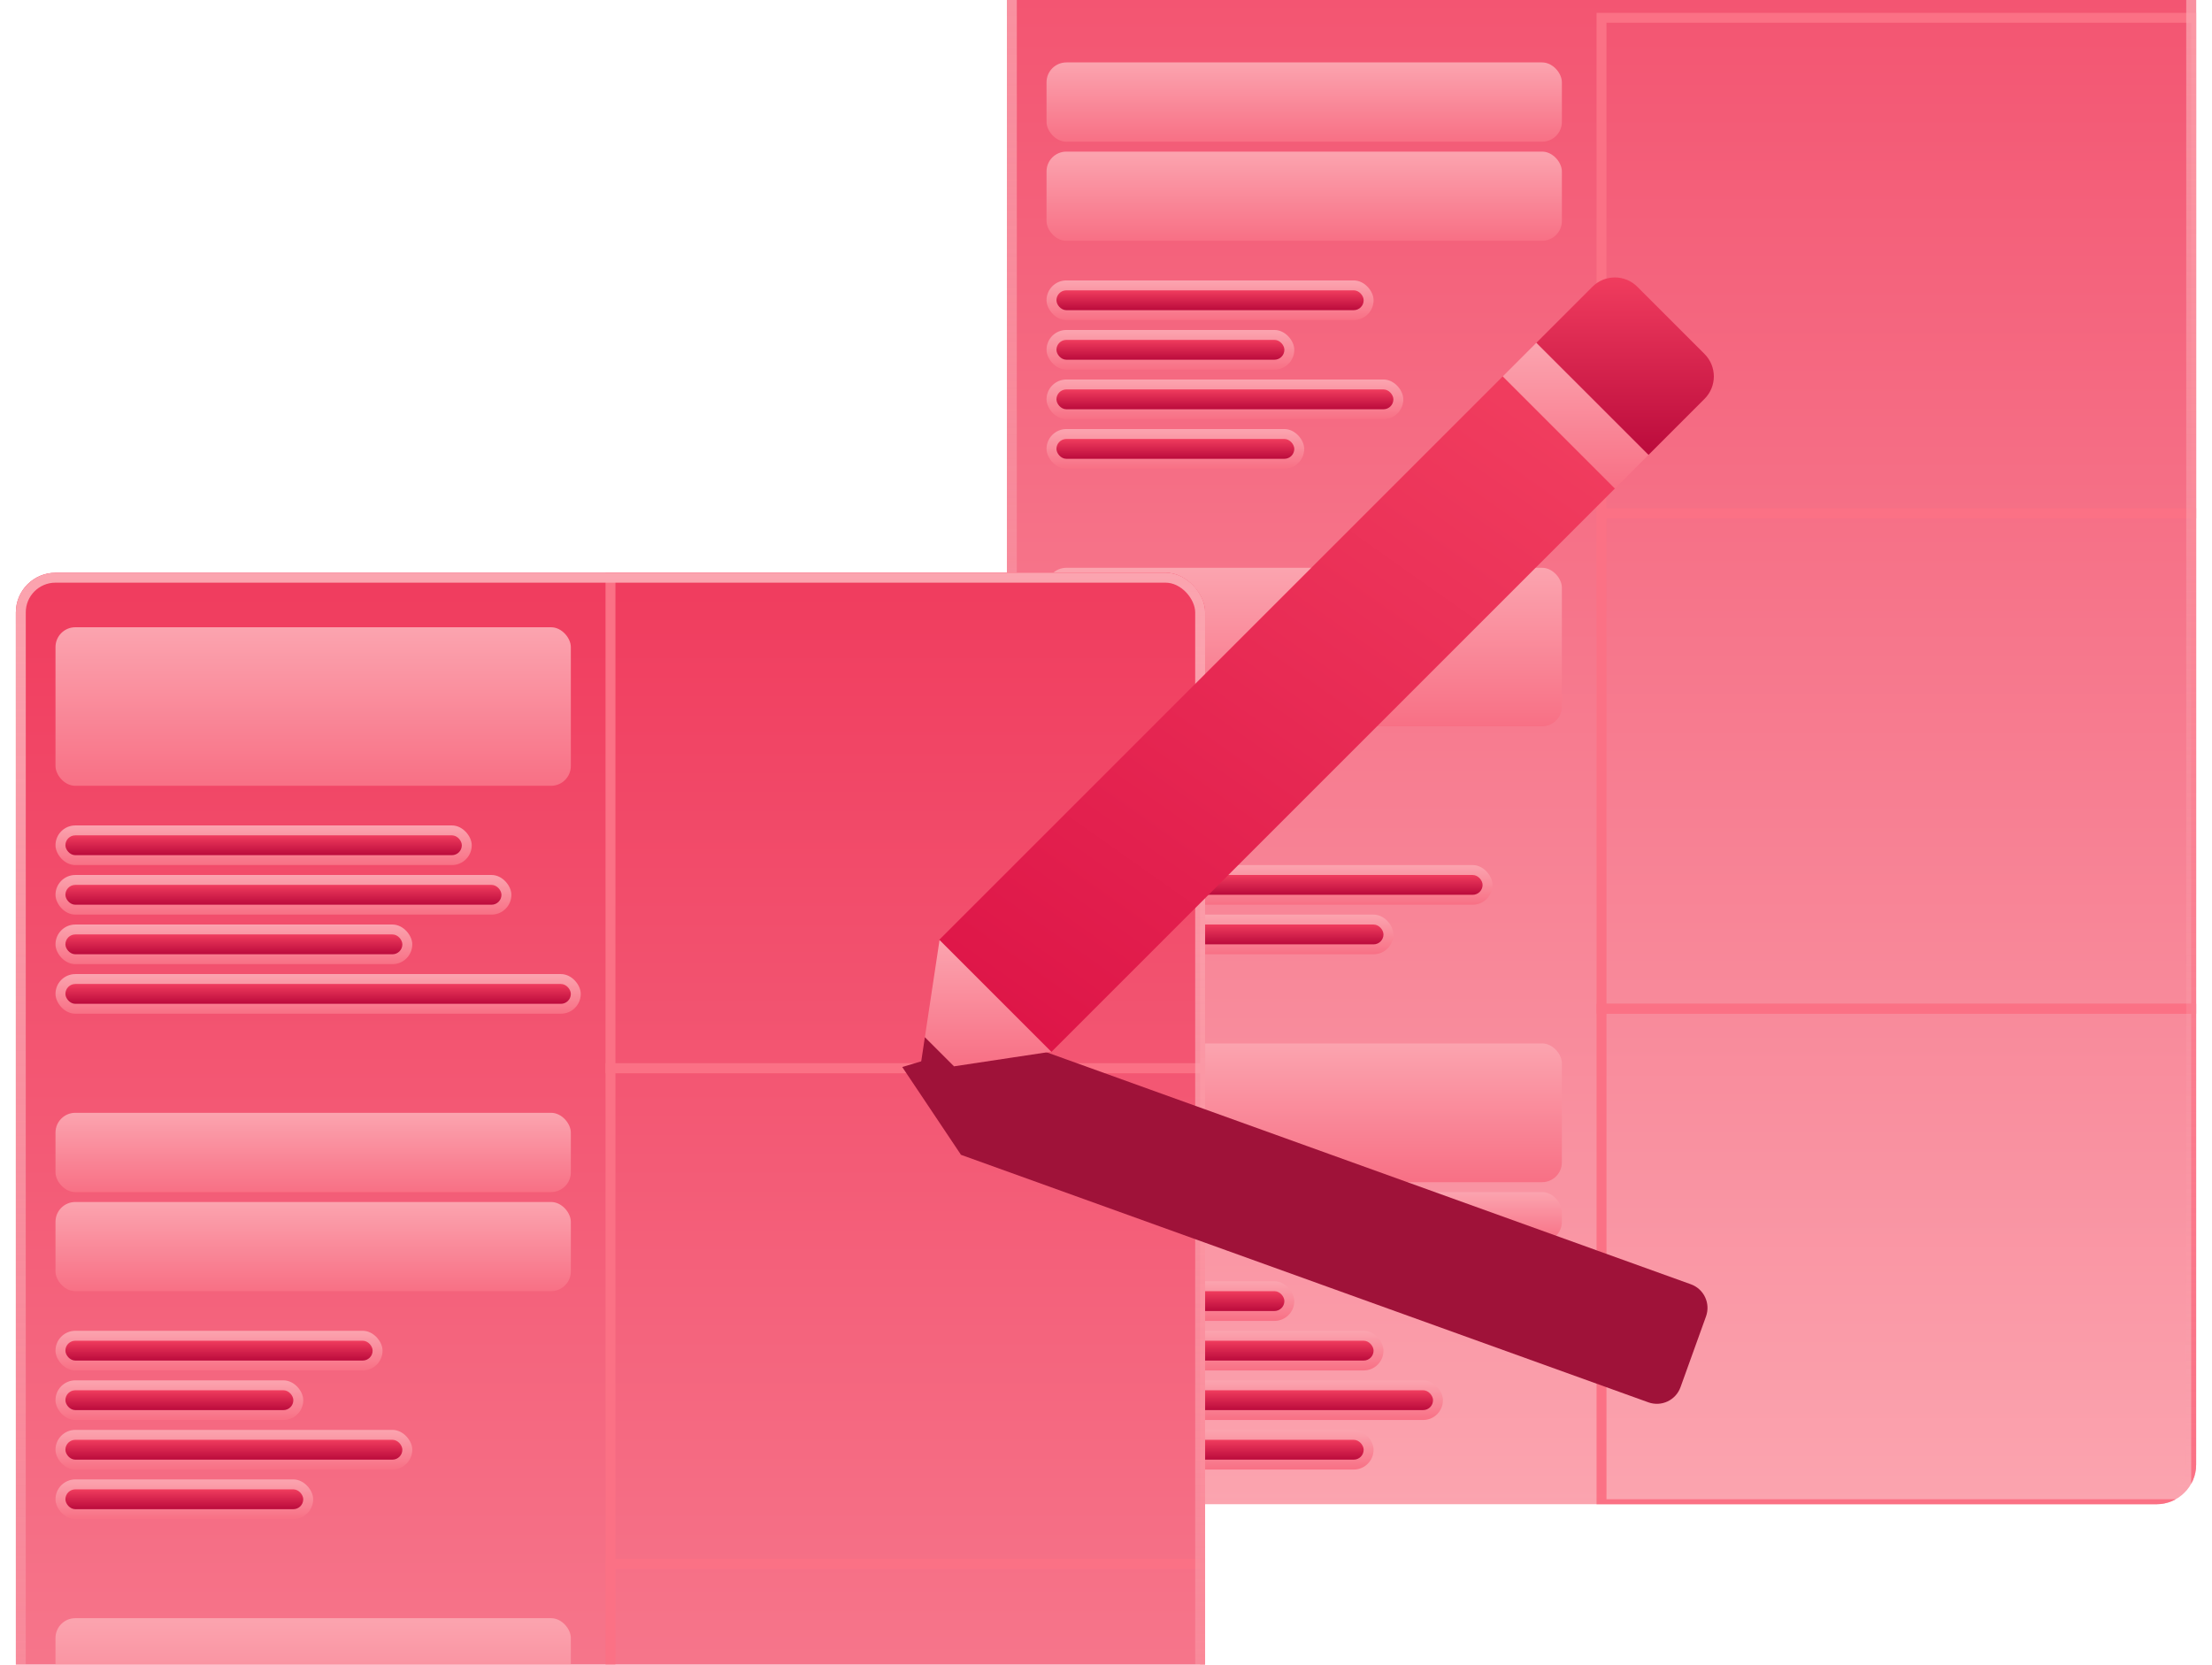 <svg width="279" height="210" viewBox="0 0 279 210" fill="none" xmlns="http://www.w3.org/2000/svg">
<g clip-path="url(#clip0_1233_3038)">
<g filter="url(#filter0_d_1233_3038)">
<g clip-path="url(#clip1_1233_3038)">
<rect x="127" y="-75.25" width="150" height="250" rx="5" fill="url(#paint0_linear_1233_3038)"/>
<rect x="132" y="-7.125" width="65" height="10" rx="2.5" fill="url(#paint1_linear_1233_3038)"/>
<rect x="132" y="4.125" width="65" height="11.25" rx="2.5" fill="url(#paint2_linear_1233_3038)"/>
<rect x="132" y="20.375" width="41.25" height="5" rx="2.5" fill="url(#paint3_linear_1233_3038)"/>
<rect x="133.25" y="21.625" width="38.75" height="2.5" rx="1.25" fill="url(#paint4_linear_1233_3038)"/>
<rect x="132" y="26.625" width="31.25" height="5" rx="2.5" fill="url(#paint5_linear_1233_3038)"/>
<rect x="133.25" y="27.875" width="28.75" height="2.5" rx="1.25" fill="url(#paint6_linear_1233_3038)"/>
<rect x="132" y="32.875" width="45" height="5" rx="2.5" fill="url(#paint7_linear_1233_3038)"/>
<rect x="133.25" y="34.125" width="42.5" height="2.5" rx="1.25" fill="url(#paint8_linear_1233_3038)"/>
<rect x="132" y="39.125" width="32.5" height="5" rx="2.5" fill="url(#paint9_linear_1233_3038)"/>
<rect x="133.25" y="40.375" width="30" height="2.5" rx="1.25" fill="url(#paint10_linear_1233_3038)"/>
<rect x="202" y="-12.75" width="75" height="62.5" stroke="#FB7185" stroke-width="1.25"/>
<rect x="132" y="56.625" width="65" height="20" rx="2.5" fill="url(#paint11_linear_1233_3038)"/>
<rect x="132" y="81.625" width="21.25" height="5" rx="2.5" fill="url(#paint12_linear_1233_3038)"/>
<rect x="133.25" y="82.875" width="18.75" height="2.5" rx="1.25" fill="url(#paint13_linear_1233_3038)"/>
<rect x="132" y="87.875" width="25" height="5" rx="2.5" fill="url(#paint14_linear_1233_3038)"/>
<rect x="133.25" y="89.125" width="22.5" height="2.5" rx="1.25" fill="url(#paint15_linear_1233_3038)"/>
<rect x="132" y="94.125" width="56.25" height="5" rx="2.5" fill="url(#paint16_linear_1233_3038)"/>
<rect x="133.25" y="95.375" width="53.75" height="2.5" rx="1.25" fill="url(#paint17_linear_1233_3038)"/>
<rect x="132" y="100.375" width="43.75" height="5" rx="2.5" fill="url(#paint18_linear_1233_3038)"/>
<rect x="133.25" y="101.625" width="41.25" height="2.5" rx="1.25" fill="url(#paint19_linear_1233_3038)"/>
<rect x="202" y="49.75" width="75" height="62.5" stroke="#FB7185" stroke-width="1.25"/>
<rect x="132" y="116.625" width="65" height="17.5" rx="2.5" fill="url(#paint20_linear_1233_3038)"/>
<rect x="132" y="135.375" width="65" height="6.25" rx="2.5" fill="url(#paint21_linear_1233_3038)"/>
<rect x="132" y="146.625" width="31.25" height="5" rx="2.5" fill="url(#paint22_linear_1233_3038)"/>
<rect x="133.25" y="147.875" width="28.75" height="2.5" rx="1.25" fill="url(#paint23_linear_1233_3038)"/>
<rect x="132" y="152.875" width="42.5" height="5" rx="2.5" fill="url(#paint24_linear_1233_3038)"/>
<rect x="133.25" y="154.125" width="40" height="2.5" rx="1.25" fill="url(#paint25_linear_1233_3038)"/>
<rect x="132" y="159.125" width="50" height="5" rx="2.5" fill="url(#paint26_linear_1233_3038)"/>
<rect x="133.25" y="160.375" width="47.5" height="2.5" rx="1.25" fill="url(#paint27_linear_1233_3038)"/>
<rect x="132" y="165.375" width="41.25" height="5" rx="2.5" fill="url(#paint28_linear_1233_3038)"/>
<rect x="133.25" y="166.625" width="38.75" height="2.5" rx="1.25" fill="url(#paint29_linear_1233_3038)"/>
<rect x="202" y="112.25" width="75" height="62.5" stroke="#FB7185" stroke-width="1.25"/>
</g>
<rect x="127.625" y="-74.625" width="148.75" height="248.75" rx="4.375" stroke="url(#paint30_linear_1233_3038)" stroke-width="1.25"/>
</g>
<g filter="url(#filter1_d_1233_3038)">
<g clip-path="url(#clip2_1233_3038)">
<rect x="2" y="57.25" width="150" height="250" rx="5" fill="url(#paint31_linear_1233_3038)"/>
<rect x="7" y="64.125" width="65" height="20" rx="2.5" fill="url(#paint32_linear_1233_3038)"/>
<rect x="7" y="89.125" width="52.5" height="5" rx="2.5" fill="url(#paint33_linear_1233_3038)"/>
<rect x="8.25" y="90.375" width="50" height="2.5" rx="1.25" fill="url(#paint34_linear_1233_3038)"/>
<rect x="7" y="95.375" width="57.5" height="5" rx="2.5" fill="url(#paint35_linear_1233_3038)"/>
<rect x="8.25" y="96.625" width="55" height="2.5" rx="1.25" fill="url(#paint36_linear_1233_3038)"/>
<rect x="7" y="101.625" width="45" height="5" rx="2.5" fill="url(#paint37_linear_1233_3038)"/>
<rect x="8.25" y="102.875" width="42.5" height="2.5" rx="1.25" fill="url(#paint38_linear_1233_3038)"/>
<rect x="7" y="107.875" width="66.25" height="5" rx="2.5" fill="url(#paint39_linear_1233_3038)"/>
<rect x="8.25" y="109.125" width="63.75" height="2.5" rx="1.25" fill="url(#paint40_linear_1233_3038)"/>
<rect x="77" y="57.25" width="75" height="62.5" stroke="#FB7185" stroke-width="1.25"/>
<rect x="7" y="125.375" width="65" height="10" rx="2.5" fill="url(#paint41_linear_1233_3038)"/>
<rect x="7" y="136.625" width="65" height="11.25" rx="2.5" fill="url(#paint42_linear_1233_3038)"/>
<rect x="7" y="152.875" width="41.25" height="5" rx="2.5" fill="url(#paint43_linear_1233_3038)"/>
<rect x="8.25" y="154.125" width="38.75" height="2.5" rx="1.25" fill="url(#paint44_linear_1233_3038)"/>
<rect x="7" y="159.125" width="31.25" height="5" rx="2.5" fill="url(#paint45_linear_1233_3038)"/>
<rect x="8.25" y="160.375" width="28.75" height="2.5" rx="1.25" fill="url(#paint46_linear_1233_3038)"/>
<rect x="7" y="165.375" width="45" height="5" rx="2.5" fill="url(#paint47_linear_1233_3038)"/>
<rect x="8.25" y="166.625" width="42.5" height="2.5" rx="1.25" fill="url(#paint48_linear_1233_3038)"/>
<rect x="7" y="171.625" width="32.5" height="5" rx="2.5" fill="url(#paint49_linear_1233_3038)"/>
<rect x="8.25" y="172.875" width="30" height="2.5" rx="1.25" fill="url(#paint50_linear_1233_3038)"/>
<rect x="77" y="119.75" width="75" height="62.5" stroke="#FB7185" stroke-width="1.25"/>
<rect x="7" y="189.125" width="65" height="20" rx="2.5" fill="url(#paint51_linear_1233_3038)"/>
<rect x="77" y="182.25" width="75" height="62.5" stroke="#FB7185" stroke-width="1.25"/>
</g>
<rect x="2.625" y="57.875" width="148.75" height="248.75" rx="4.375" stroke="url(#paint52_linear_1233_3038)" stroke-width="1.25"/>
</g>
<g filter="url(#filter2_f_1233_3038)">
<path d="M117.118 133.605L113.799 134.596L115.725 137.475L115.726 137.474L121.171 145.616L121.169 145.659L207.911 176.897C208.701 177.181 209.571 177.14 210.331 176.783C211.09 176.425 211.677 175.781 211.961 174.991L215.18 166.057C215.321 165.666 215.383 165.251 215.364 164.836C215.344 164.42 215.243 164.013 215.066 163.636C214.889 163.26 214.64 162.923 214.332 162.643C214.025 162.363 213.665 162.146 213.274 162.006L201.396 157.73L201.396 157.727L126.53 130.767L126.497 130.807L117.119 133.606L117.117 133.608L117.118 133.605Z" fill="#9F1239"/>
</g>
<path d="M189.572 47.45L198.592 52.52L203.714 61.594L132.615 132.69L122.891 127.55L118.471 118.55L189.572 47.45Z" fill="url(#paint53_linear_1233_3038)"/>
<path d="M116.655 130.838L117.819 133.462L120.329 134.512L132.589 132.662L118.505 118.578L116.655 130.838Z" fill="url(#paint54_linear_1233_3038)"/>
<path d="M116.002 135.167L116.654 130.839L120.33 134.513L116.002 135.167Z" fill="#9F1239"/>
<path d="M200.854 36.17C201.225 35.798 201.666 35.504 202.152 35.302C202.637 35.101 203.157 34.998 203.683 34.998C204.208 34.998 204.728 35.101 205.214 35.302C205.699 35.504 206.14 35.798 206.512 36.17L214.996 44.656C215.746 45.406 216.167 46.423 216.167 47.484C216.167 48.545 215.746 49.562 214.996 50.312L207.926 57.384L198.872 52.856L193.782 43.242L200.854 36.17Z" fill="url(#paint55_linear_1233_3038)"/>
<path d="M193.781 43.241L207.925 57.383L203.681 61.625L189.542 47.485L193.781 43.241Z" fill="url(#paint56_linear_1233_3038)"/>
</g>
<defs>
<filter id="filter0_d_1233_3038" x="102" y="-85.25" width="200" height="300" filterUnits="userSpaceOnUse" color-interpolation-filters="sRGB">
<feFlood flood-opacity="0" result="BackgroundImageFix"/>
<feColorMatrix in="SourceAlpha" type="matrix" values="0 0 0 0 0 0 0 0 0 0 0 0 0 0 0 0 0 0 127 0" result="hardAlpha"/>
<feOffset dy="15"/>
<feGaussianBlur stdDeviation="12.5"/>
<feComposite in2="hardAlpha" operator="out"/>
<feColorMatrix type="matrix" values="0 0 0 0 0.733 0 0 0 0 0.043 0 0 0 0 0.235 0 0 0 1 0"/>
<feBlend mode="normal" in2="BackgroundImageFix" result="effect1_dropShadow_1233_3038"/>
<feBlend mode="normal" in="SourceGraphic" in2="effect1_dropShadow_1233_3038" result="shape"/>
</filter>
<filter id="filter1_d_1233_3038" x="-23" y="47.25" width="200" height="300" filterUnits="userSpaceOnUse" color-interpolation-filters="sRGB">
<feFlood flood-opacity="0" result="BackgroundImageFix"/>
<feColorMatrix in="SourceAlpha" type="matrix" values="0 0 0 0 0 0 0 0 0 0 0 0 0 0 0 0 0 0 127 0" result="hardAlpha"/>
<feOffset dy="15"/>
<feGaussianBlur stdDeviation="12.5"/>
<feComposite in2="hardAlpha" operator="out"/>
<feColorMatrix type="matrix" values="0 0 0 0 0.733 0 0 0 0 0.043 0 0 0 0 0.235 0 0 0 1 0"/>
<feBlend mode="normal" in2="BackgroundImageFix" result="effect1_dropShadow_1233_3038"/>
<feBlend mode="normal" in="SourceGraphic" in2="effect1_dropShadow_1233_3038" result="shape"/>
</filter>
<filter id="filter2_f_1233_3038" x="89.799" y="106.767" width="149.568" height="94.317" filterUnits="userSpaceOnUse" color-interpolation-filters="sRGB">
<feFlood flood-opacity="0" result="BackgroundImageFix"/>
<feBlend mode="normal" in="SourceGraphic" in2="BackgroundImageFix" result="shape"/>
<feGaussianBlur stdDeviation="12" result="effect1_foregroundBlur_1233_3038"/>
</filter>
<linearGradient id="paint0_linear_1233_3038" x1="202" y1="-75.25" x2="202" y2="174.75" gradientUnits="userSpaceOnUse">
<stop stop-color="#F03C5E"/>
<stop offset="1" stop-color="#FBA4AF"/>
</linearGradient>
<linearGradient id="paint1_linear_1233_3038" x1="164.5" y1="-7.125" x2="164.5" y2="2.875" gradientUnits="userSpaceOnUse">
<stop stop-color="#FBA4AF"/>
<stop offset="1" stop-color="#F87085"/>
</linearGradient>
<linearGradient id="paint2_linear_1233_3038" x1="164.5" y1="4.125" x2="164.5" y2="15.375" gradientUnits="userSpaceOnUse">
<stop stop-color="#FBA4AF"/>
<stop offset="1" stop-color="#F87085"/>
</linearGradient>
<linearGradient id="paint3_linear_1233_3038" x1="152.625" y1="20.375" x2="152.625" y2="25.375" gradientUnits="userSpaceOnUse">
<stop stop-color="#FBA4AF"/>
<stop offset="1" stop-color="#F87085"/>
</linearGradient>
<linearGradient id="paint4_linear_1233_3038" x1="152.625" y1="21.625" x2="152.625" y2="24.125" gradientUnits="userSpaceOnUse">
<stop stop-color="#F03C5E"/>
<stop offset="1" stop-color="#BB0B3C"/>
</linearGradient>
<linearGradient id="paint5_linear_1233_3038" x1="147.625" y1="26.625" x2="147.625" y2="31.625" gradientUnits="userSpaceOnUse">
<stop stop-color="#FBA4AF"/>
<stop offset="1" stop-color="#F87085"/>
</linearGradient>
<linearGradient id="paint6_linear_1233_3038" x1="147.625" y1="27.875" x2="147.625" y2="30.375" gradientUnits="userSpaceOnUse">
<stop stop-color="#F03C5E"/>
<stop offset="1" stop-color="#BB0B3C"/>
</linearGradient>
<linearGradient id="paint7_linear_1233_3038" x1="154.5" y1="32.875" x2="154.5" y2="37.875" gradientUnits="userSpaceOnUse">
<stop stop-color="#FBA4AF"/>
<stop offset="1" stop-color="#F87085"/>
</linearGradient>
<linearGradient id="paint8_linear_1233_3038" x1="154.5" y1="34.125" x2="154.5" y2="36.625" gradientUnits="userSpaceOnUse">
<stop stop-color="#F03C5E"/>
<stop offset="1" stop-color="#BB0B3C"/>
</linearGradient>
<linearGradient id="paint9_linear_1233_3038" x1="148.25" y1="39.125" x2="148.25" y2="44.125" gradientUnits="userSpaceOnUse">
<stop stop-color="#FBA4AF"/>
<stop offset="1" stop-color="#F87085"/>
</linearGradient>
<linearGradient id="paint10_linear_1233_3038" x1="148.25" y1="40.375" x2="148.25" y2="42.875" gradientUnits="userSpaceOnUse">
<stop stop-color="#F03C5E"/>
<stop offset="1" stop-color="#BB0B3C"/>
</linearGradient>
<linearGradient id="paint11_linear_1233_3038" x1="164.5" y1="56.625" x2="164.5" y2="76.625" gradientUnits="userSpaceOnUse">
<stop stop-color="#FBA4AF"/>
<stop offset="1" stop-color="#F87085"/>
</linearGradient>
<linearGradient id="paint12_linear_1233_3038" x1="142.625" y1="81.625" x2="142.625" y2="86.625" gradientUnits="userSpaceOnUse">
<stop stop-color="#FBA4AF"/>
<stop offset="1" stop-color="#F87085"/>
</linearGradient>
<linearGradient id="paint13_linear_1233_3038" x1="142.625" y1="82.875" x2="142.625" y2="85.375" gradientUnits="userSpaceOnUse">
<stop stop-color="#F03C5E"/>
<stop offset="1" stop-color="#BB0B3C"/>
</linearGradient>
<linearGradient id="paint14_linear_1233_3038" x1="144.5" y1="87.875" x2="144.5" y2="92.875" gradientUnits="userSpaceOnUse">
<stop stop-color="#FBA4AF"/>
<stop offset="1" stop-color="#F87085"/>
</linearGradient>
<linearGradient id="paint15_linear_1233_3038" x1="144.5" y1="89.125" x2="144.5" y2="91.625" gradientUnits="userSpaceOnUse">
<stop stop-color="#F03C5E"/>
<stop offset="1" stop-color="#BB0B3C"/>
</linearGradient>
<linearGradient id="paint16_linear_1233_3038" x1="160.125" y1="94.125" x2="160.125" y2="99.125" gradientUnits="userSpaceOnUse">
<stop stop-color="#FBA4AF"/>
<stop offset="1" stop-color="#F87085"/>
</linearGradient>
<linearGradient id="paint17_linear_1233_3038" x1="160.125" y1="95.375" x2="160.125" y2="97.875" gradientUnits="userSpaceOnUse">
<stop stop-color="#F03C5E"/>
<stop offset="1" stop-color="#BB0B3C"/>
</linearGradient>
<linearGradient id="paint18_linear_1233_3038" x1="153.875" y1="100.375" x2="153.875" y2="105.375" gradientUnits="userSpaceOnUse">
<stop stop-color="#FBA4AF"/>
<stop offset="1" stop-color="#F87085"/>
</linearGradient>
<linearGradient id="paint19_linear_1233_3038" x1="153.875" y1="101.625" x2="153.875" y2="104.125" gradientUnits="userSpaceOnUse">
<stop stop-color="#F03C5E"/>
<stop offset="1" stop-color="#BB0B3C"/>
</linearGradient>
<linearGradient id="paint20_linear_1233_3038" x1="164.5" y1="116.625" x2="164.5" y2="134.125" gradientUnits="userSpaceOnUse">
<stop stop-color="#FBA4AF"/>
<stop offset="1" stop-color="#F87085"/>
</linearGradient>
<linearGradient id="paint21_linear_1233_3038" x1="164.5" y1="135.375" x2="164.5" y2="141.625" gradientUnits="userSpaceOnUse">
<stop stop-color="#FBA4AF"/>
<stop offset="1" stop-color="#F87085"/>
</linearGradient>
<linearGradient id="paint22_linear_1233_3038" x1="147.625" y1="146.625" x2="147.625" y2="151.625" gradientUnits="userSpaceOnUse">
<stop stop-color="#FBA4AF"/>
<stop offset="1" stop-color="#F87085"/>
</linearGradient>
<linearGradient id="paint23_linear_1233_3038" x1="147.625" y1="147.875" x2="147.625" y2="150.375" gradientUnits="userSpaceOnUse">
<stop stop-color="#F03C5E"/>
<stop offset="1" stop-color="#BB0B3C"/>
</linearGradient>
<linearGradient id="paint24_linear_1233_3038" x1="153.25" y1="152.875" x2="153.25" y2="157.875" gradientUnits="userSpaceOnUse">
<stop stop-color="#FBA4AF"/>
<stop offset="1" stop-color="#F87085"/>
</linearGradient>
<linearGradient id="paint25_linear_1233_3038" x1="153.25" y1="154.125" x2="153.25" y2="156.625" gradientUnits="userSpaceOnUse">
<stop stop-color="#F03C5E"/>
<stop offset="1" stop-color="#BB0B3C"/>
</linearGradient>
<linearGradient id="paint26_linear_1233_3038" x1="157" y1="159.125" x2="157" y2="164.125" gradientUnits="userSpaceOnUse">
<stop stop-color="#FBA4AF"/>
<stop offset="1" stop-color="#F87085"/>
</linearGradient>
<linearGradient id="paint27_linear_1233_3038" x1="157" y1="160.375" x2="157" y2="162.875" gradientUnits="userSpaceOnUse">
<stop stop-color="#F03C5E"/>
<stop offset="1" stop-color="#BB0B3C"/>
</linearGradient>
<linearGradient id="paint28_linear_1233_3038" x1="152.625" y1="165.375" x2="152.625" y2="170.375" gradientUnits="userSpaceOnUse">
<stop stop-color="#FBA4AF"/>
<stop offset="1" stop-color="#F87085"/>
</linearGradient>
<linearGradient id="paint29_linear_1233_3038" x1="152.625" y1="166.625" x2="152.625" y2="169.125" gradientUnits="userSpaceOnUse">
<stop stop-color="#F03C5E"/>
<stop offset="1" stop-color="#BB0B3C"/>
</linearGradient>
<linearGradient id="paint30_linear_1233_3038" x1="202" y1="-75.25" x2="202" y2="174.75" gradientUnits="userSpaceOnUse">
<stop stop-color="#FBA4AF"/>
<stop offset="1" stop-color="#FBA4AF" stop-opacity="0"/>
</linearGradient>
<linearGradient id="paint31_linear_1233_3038" x1="77" y1="57.25" x2="77" y2="307.25" gradientUnits="userSpaceOnUse">
<stop stop-color="#F03C5E"/>
<stop offset="1" stop-color="#FBA4AF"/>
</linearGradient>
<linearGradient id="paint32_linear_1233_3038" x1="39.5" y1="64.125" x2="39.5" y2="84.125" gradientUnits="userSpaceOnUse">
<stop stop-color="#FBA4AF"/>
<stop offset="1" stop-color="#F87085"/>
</linearGradient>
<linearGradient id="paint33_linear_1233_3038" x1="33.25" y1="89.125" x2="33.25" y2="94.125" gradientUnits="userSpaceOnUse">
<stop stop-color="#FBA4AF"/>
<stop offset="1" stop-color="#F87085"/>
</linearGradient>
<linearGradient id="paint34_linear_1233_3038" x1="33.25" y1="90.375" x2="33.25" y2="92.875" gradientUnits="userSpaceOnUse">
<stop stop-color="#F03C5E"/>
<stop offset="1" stop-color="#BB0B3C"/>
</linearGradient>
<linearGradient id="paint35_linear_1233_3038" x1="35.75" y1="95.375" x2="35.75" y2="100.375" gradientUnits="userSpaceOnUse">
<stop stop-color="#FBA4AF"/>
<stop offset="1" stop-color="#F87085"/>
</linearGradient>
<linearGradient id="paint36_linear_1233_3038" x1="35.75" y1="96.625" x2="35.75" y2="99.125" gradientUnits="userSpaceOnUse">
<stop stop-color="#F03C5E"/>
<stop offset="1" stop-color="#BB0B3C"/>
</linearGradient>
<linearGradient id="paint37_linear_1233_3038" x1="29.5" y1="101.625" x2="29.5" y2="106.625" gradientUnits="userSpaceOnUse">
<stop stop-color="#FBA4AF"/>
<stop offset="1" stop-color="#F87085"/>
</linearGradient>
<linearGradient id="paint38_linear_1233_3038" x1="29.5" y1="102.875" x2="29.5" y2="105.375" gradientUnits="userSpaceOnUse">
<stop stop-color="#F03C5E"/>
<stop offset="1" stop-color="#BB0B3C"/>
</linearGradient>
<linearGradient id="paint39_linear_1233_3038" x1="40.125" y1="107.875" x2="40.125" y2="112.875" gradientUnits="userSpaceOnUse">
<stop stop-color="#FBA4AF"/>
<stop offset="1" stop-color="#F87085"/>
</linearGradient>
<linearGradient id="paint40_linear_1233_3038" x1="40.125" y1="109.125" x2="40.125" y2="111.625" gradientUnits="userSpaceOnUse">
<stop stop-color="#F03C5E"/>
<stop offset="1" stop-color="#BB0B3C"/>
</linearGradient>
<linearGradient id="paint41_linear_1233_3038" x1="39.5" y1="125.375" x2="39.5" y2="135.375" gradientUnits="userSpaceOnUse">
<stop stop-color="#FBA4AF"/>
<stop offset="1" stop-color="#F87085"/>
</linearGradient>
<linearGradient id="paint42_linear_1233_3038" x1="39.5" y1="136.625" x2="39.5" y2="147.875" gradientUnits="userSpaceOnUse">
<stop stop-color="#FBA4AF"/>
<stop offset="1" stop-color="#F87085"/>
</linearGradient>
<linearGradient id="paint43_linear_1233_3038" x1="27.625" y1="152.875" x2="27.625" y2="157.875" gradientUnits="userSpaceOnUse">
<stop stop-color="#FBA4AF"/>
<stop offset="1" stop-color="#F87085"/>
</linearGradient>
<linearGradient id="paint44_linear_1233_3038" x1="27.625" y1="154.125" x2="27.625" y2="156.625" gradientUnits="userSpaceOnUse">
<stop stop-color="#F03C5E"/>
<stop offset="1" stop-color="#BB0B3C"/>
</linearGradient>
<linearGradient id="paint45_linear_1233_3038" x1="22.625" y1="159.125" x2="22.625" y2="164.125" gradientUnits="userSpaceOnUse">
<stop stop-color="#FBA4AF"/>
<stop offset="1" stop-color="#F87085"/>
</linearGradient>
<linearGradient id="paint46_linear_1233_3038" x1="22.625" y1="160.375" x2="22.625" y2="162.875" gradientUnits="userSpaceOnUse">
<stop stop-color="#F03C5E"/>
<stop offset="1" stop-color="#BB0B3C"/>
</linearGradient>
<linearGradient id="paint47_linear_1233_3038" x1="29.5" y1="165.375" x2="29.5" y2="170.375" gradientUnits="userSpaceOnUse">
<stop stop-color="#FBA4AF"/>
<stop offset="1" stop-color="#F87085"/>
</linearGradient>
<linearGradient id="paint48_linear_1233_3038" x1="29.5" y1="166.625" x2="29.5" y2="169.125" gradientUnits="userSpaceOnUse">
<stop stop-color="#F03C5E"/>
<stop offset="1" stop-color="#BB0B3C"/>
</linearGradient>
<linearGradient id="paint49_linear_1233_3038" x1="23.25" y1="171.625" x2="23.25" y2="176.625" gradientUnits="userSpaceOnUse">
<stop stop-color="#FBA4AF"/>
<stop offset="1" stop-color="#F87085"/>
</linearGradient>
<linearGradient id="paint50_linear_1233_3038" x1="23.25" y1="172.875" x2="23.25" y2="175.375" gradientUnits="userSpaceOnUse">
<stop stop-color="#F03C5E"/>
<stop offset="1" stop-color="#BB0B3C"/>
</linearGradient>
<linearGradient id="paint51_linear_1233_3038" x1="39.5" y1="189.125" x2="39.5" y2="209.125" gradientUnits="userSpaceOnUse">
<stop stop-color="#FBA4AF"/>
<stop offset="1" stop-color="#F87085"/>
</linearGradient>
<linearGradient id="paint52_linear_1233_3038" x1="77" y1="57.25" x2="77" y2="307.25" gradientUnits="userSpaceOnUse">
<stop stop-color="#FBA4AF"/>
<stop offset="1" stop-color="#FBA4AF" stop-opacity="0"/>
</linearGradient>
<linearGradient id="paint53_linear_1233_3038" x1="189.5" y1="50" x2="132" y2="131.5" gradientUnits="userSpaceOnUse">
<stop stop-color="#F03C5E"/>
<stop offset="1" stop-color="#DE1648"/>
</linearGradient>
<linearGradient id="paint54_linear_1233_3038" x1="124.622" y1="118.578" x2="124.622" y2="134.512" gradientUnits="userSpaceOnUse">
<stop stop-color="#FBA4AF"/>
<stop offset="1" stop-color="#F87085"/>
</linearGradient>
<linearGradient id="paint55_linear_1233_3038" x1="204.974" y1="34.998" x2="204.974" y2="57.384" gradientUnits="userSpaceOnUse">
<stop stop-color="#F03C5E"/>
<stop offset="1" stop-color="#BB0B3C"/>
</linearGradient>
<linearGradient id="paint56_linear_1233_3038" x1="198.733" y1="43.241" x2="198.733" y2="61.625" gradientUnits="userSpaceOnUse">
<stop stop-color="#FBA4AF"/>
<stop offset="1" stop-color="#F87085"/>
</linearGradient>
<clipPath id="clip0_1233_3038">
<rect width="279" height="210" fill="white"/>
</clipPath>
<clipPath id="clip1_1233_3038">
<rect x="127" y="-75.25" width="150" height="250" rx="5" fill="white"/>
</clipPath>
<clipPath id="clip2_1233_3038">
<rect x="2" y="57.25" width="150" height="250" rx="5" fill="white"/>
</clipPath>
</defs>
</svg>
